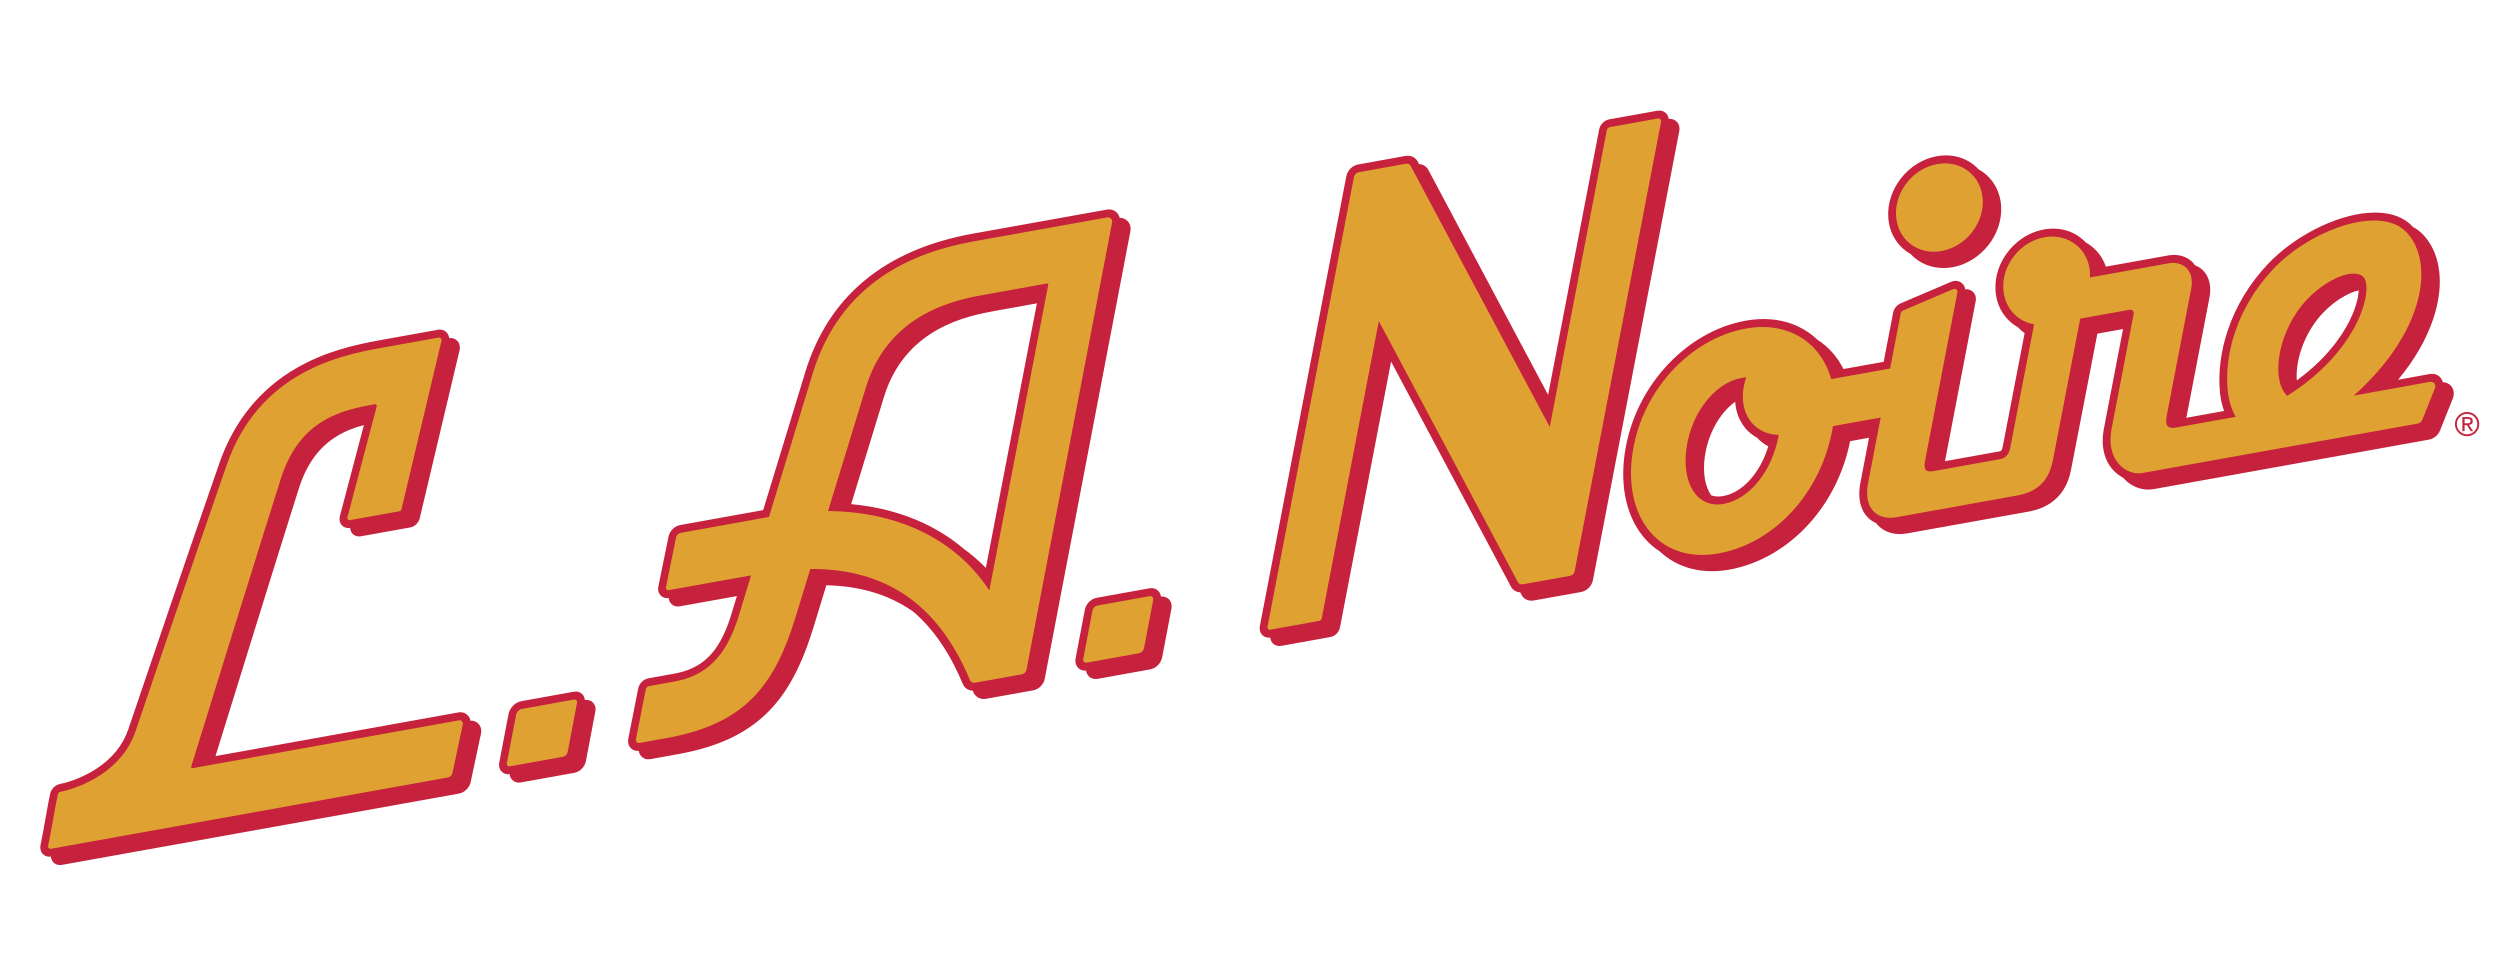 <svg width="41" height="16" viewBox="0 0 41 16" fill="none" xmlns="http://www.w3.org/2000/svg">
<g clip-path="url(#clip0_838_2088)">
<g clip-path="url(#clip1_838_2088)">
<path d="M7.715 11.818C7.71 11.786 7.695 11.756 7.673 11.733C7.634 11.691 7.577 11.674 7.517 11.684L3.534 12.4C3.836 11.427 4.647 8.808 4.901 8.011C5.028 7.613 5.231 7.333 5.522 7.155C5.663 7.068 5.813 7.012 5.968 6.971L5.574 8.465C5.56 8.52 5.571 8.575 5.605 8.613C5.638 8.65 5.69 8.667 5.743 8.658C5.745 8.693 5.757 8.725 5.779 8.75C5.813 8.788 5.865 8.805 5.919 8.795L6.728 8.65C6.8 8.637 6.862 8.579 6.882 8.506L7.536 5.747C7.551 5.69 7.538 5.633 7.503 5.593C7.47 5.556 7.42 5.538 7.366 5.544C7.363 5.511 7.35 5.48 7.329 5.456C7.293 5.416 7.238 5.398 7.182 5.408L6.228 5.58C5.817 5.654 5.334 5.765 4.867 6.034C4.266 6.379 3.839 6.904 3.599 7.593C3.118 8.972 2.456 10.922 2.104 11.961C2.017 12.218 1.843 12.434 1.589 12.602C1.333 12.772 1.079 12.838 0.981 12.858C0.905 12.874 0.841 12.938 0.823 13.015C0.806 13.087 0.779 13.24 0.75 13.402C0.72 13.572 0.685 13.765 0.665 13.856C0.652 13.911 0.665 13.966 0.699 14.003C0.733 14.04 0.783 14.056 0.835 14.048C0.838 14.083 0.851 14.115 0.874 14.14C0.908 14.178 0.961 14.194 1.015 14.184L7.526 13.015C7.62 12.998 7.699 12.92 7.719 12.825L7.888 12.031C7.901 11.97 7.886 11.911 7.847 11.87C7.814 11.834 7.766 11.816 7.715 11.819V11.818ZM18.491 3.625C18.458 3.59 18.412 3.571 18.362 3.571C18.354 3.54 18.34 3.511 18.317 3.488C18.275 3.445 18.214 3.426 18.15 3.438L15.96 3.831C14.512 4.091 13.585 4.858 13.205 6.108C13.032 6.676 12.801 7.435 12.516 8.366L11.155 8.611C11.062 8.628 10.983 8.706 10.964 8.801L10.796 9.622C10.785 9.677 10.799 9.729 10.834 9.765C10.867 9.801 10.916 9.816 10.968 9.808C10.97 9.844 10.984 9.877 11.008 9.902C11.042 9.938 11.093 9.954 11.146 9.944L12.085 9.776C12.021 9.984 11.982 10.113 11.978 10.127C11.792 10.698 11.524 10.965 11.053 11.049L10.636 11.124C10.552 11.139 10.482 11.209 10.466 11.294L10.304 12.115C10.292 12.173 10.307 12.229 10.344 12.268C10.378 12.303 10.425 12.32 10.476 12.315C10.481 12.349 10.495 12.38 10.519 12.404C10.556 12.444 10.61 12.46 10.668 12.45L11.115 12.369C11.78 12.25 12.257 12.024 12.614 11.658C12.928 11.336 13.156 10.901 13.354 10.246L13.552 9.598C14.111 9.612 14.574 9.751 14.966 10.023C14.972 10.028 14.978 10.032 14.984 10.036C15.313 10.321 15.578 10.71 15.792 11.22C15.818 11.284 15.883 11.325 15.953 11.327C15.958 11.337 15.961 11.347 15.966 11.357C15.998 11.432 16.082 11.476 16.167 11.461L16.943 11.322C17.037 11.305 17.116 11.226 17.134 11.13L18.538 3.795C18.55 3.73 18.534 3.668 18.491 3.624V3.625ZM16.168 9.314C16.056 9.199 15.934 9.093 15.802 8.998C15.606 8.831 15.384 8.69 15.14 8.576C14.782 8.41 14.386 8.307 13.959 8.268C14.163 7.6 14.371 6.922 14.496 6.512C14.847 5.366 15.888 5.176 16.337 5.095L17.005 4.975L16.168 9.314H16.168ZM9.592 11.48C9.589 11.444 9.575 11.412 9.551 11.386C9.516 11.35 9.465 11.334 9.412 11.344L8.556 11.498C8.449 11.517 8.36 11.606 8.339 11.715L8.187 12.51C8.177 12.564 8.191 12.617 8.226 12.653C8.26 12.688 8.308 12.704 8.359 12.696C8.362 12.732 8.376 12.765 8.4 12.79C8.436 12.826 8.486 12.842 8.54 12.832L9.415 12.675C9.511 12.658 9.591 12.578 9.609 12.48L9.764 11.666C9.775 11.612 9.761 11.56 9.726 11.523C9.692 11.488 9.644 11.473 9.592 11.48ZM40.204 6.338C40.17 6.293 40.118 6.268 40.062 6.268C40.056 6.243 40.045 6.221 40.03 6.201C39.989 6.146 39.92 6.121 39.849 6.134L39.328 6.228C39.465 6.064 39.583 5.895 39.681 5.724C39.862 5.409 39.973 5.084 40.004 4.786C40.043 4.398 39.947 4.063 39.734 3.843C39.688 3.796 39.636 3.757 39.577 3.725C39.571 3.719 39.565 3.713 39.559 3.707C39.399 3.542 39.152 3.467 38.844 3.49C38.298 3.531 37.618 3.878 37.191 4.333C36.892 4.651 36.672 5.014 36.538 5.411C36.42 5.759 36.375 6.115 36.408 6.441C36.419 6.546 36.441 6.646 36.475 6.74L35.856 6.852L36.235 4.881C36.27 4.7 36.234 4.544 36.135 4.44C36.096 4.401 36.05 4.37 35.998 4.35C35.986 4.333 35.974 4.318 35.961 4.304C35.865 4.204 35.716 4.161 35.561 4.189L34.536 4.373C34.49 4.238 34.407 4.12 34.294 4.034C34.267 4.013 34.239 3.995 34.209 3.978C34.182 3.949 34.152 3.922 34.12 3.897C33.964 3.778 33.764 3.728 33.557 3.757C33.326 3.789 33.111 3.911 32.953 4.101C32.795 4.291 32.714 4.524 32.726 4.755C32.739 5.024 32.88 5.248 33.095 5.367C33.127 5.403 33.164 5.435 33.204 5.463C33.112 5.936 32.862 7.234 32.843 7.333C32.831 7.395 32.808 7.399 32.801 7.401L31.898 7.563C31.979 7.14 32.321 5.36 32.401 4.94C32.414 4.875 32.393 4.814 32.346 4.777C32.313 4.751 32.272 4.74 32.229 4.744C32.224 4.702 32.204 4.666 32.171 4.64C32.124 4.602 32.059 4.596 31.998 4.622L31.173 4.974C31.108 5.002 31.06 5.061 31.047 5.13L30.892 5.934L30.233 6.052C30.132 5.851 29.986 5.687 29.803 5.569C29.742 5.511 29.675 5.46 29.603 5.416C29.328 5.248 28.991 5.194 28.627 5.26C28.139 5.347 27.669 5.622 27.302 6.034C26.929 6.452 26.692 6.984 26.634 7.53C26.573 8.1 26.725 8.603 27.051 8.91C27.103 8.96 27.16 9.004 27.22 9.042C27.222 9.044 27.224 9.046 27.225 9.047C27.512 9.317 27.917 9.422 28.365 9.341C28.843 9.255 29.303 8.991 29.661 8.598C30.004 8.221 30.238 7.751 30.342 7.235L30.652 7.179L30.512 7.91C30.452 8.221 30.542 8.392 30.627 8.481C30.667 8.523 30.715 8.556 30.769 8.579C30.779 8.594 30.791 8.606 30.802 8.618C30.914 8.735 31.086 8.782 31.274 8.748L33.27 8.39C33.501 8.348 33.681 8.246 33.803 8.086C33.91 7.945 33.949 7.789 33.969 7.684C33.99 7.576 34.134 6.831 34.397 5.472L34.818 5.396L34.505 7.024C34.45 7.308 34.507 7.556 34.666 7.72C34.712 7.768 34.764 7.806 34.82 7.835C34.827 7.842 34.833 7.85 34.84 7.857C34.968 7.991 35.147 8.052 35.318 8.022L39.835 7.21C39.914 7.196 39.986 7.136 40.017 7.058L40.225 6.538C40.253 6.468 40.246 6.392 40.204 6.338ZM28.261 8.135C28.189 8.148 28.123 8.144 28.064 8.124C27.964 7.982 27.924 7.758 27.957 7.504C28.007 7.116 28.205 6.77 28.457 6.589C28.476 6.854 28.608 7.066 28.814 7.177C28.867 7.235 28.929 7.283 29 7.32C28.868 7.754 28.581 8.078 28.261 8.135ZM38.668 4.881C38.644 5.004 38.569 5.26 38.339 5.578C38.162 5.821 37.937 6.042 37.668 6.238C37.645 5.955 37.756 5.552 38.011 5.23C38.222 4.965 38.502 4.801 38.682 4.762C38.681 4.795 38.677 4.834 38.668 4.881ZM19.04 9.783C19.035 9.749 19.021 9.717 18.997 9.693C18.96 9.654 18.907 9.638 18.85 9.648L17.991 9.803C17.892 9.82 17.81 9.903 17.791 10.003L17.639 10.801C17.628 10.858 17.643 10.913 17.68 10.952C17.713 10.986 17.761 11.003 17.811 10.998C17.816 11.032 17.831 11.064 17.854 11.088C17.891 11.127 17.945 11.143 18.002 11.133L18.861 10.978C18.959 10.961 19.041 10.878 19.06 10.778L19.212 9.98C19.223 9.923 19.208 9.868 19.172 9.83C19.138 9.795 19.091 9.778 19.04 9.783ZM27.5 1.997C27.466 1.962 27.419 1.945 27.368 1.951C27.363 1.916 27.349 1.885 27.325 1.86C27.289 1.822 27.236 1.806 27.18 1.816L26.394 1.957C26.311 1.972 26.242 2.041 26.226 2.125L25.389 6.476L23.424 2.785C23.393 2.728 23.337 2.694 23.272 2.691L23.25 2.648C23.212 2.578 23.134 2.543 23.052 2.557L22.275 2.697C22.179 2.714 22.098 2.795 22.079 2.893L20.661 10.271C20.651 10.325 20.665 10.377 20.7 10.413C20.733 10.448 20.782 10.464 20.833 10.456C20.835 10.492 20.849 10.525 20.874 10.55C20.909 10.586 20.959 10.602 21.013 10.592L21.816 10.448C21.895 10.434 21.961 10.368 21.976 10.288L22.814 5.93L24.78 9.621C24.81 9.678 24.867 9.712 24.931 9.714L24.954 9.758C24.991 9.828 25.069 9.863 25.152 9.848L25.929 9.709C26.025 9.692 26.105 9.611 26.124 9.514L27.541 2.146C27.551 2.089 27.537 2.035 27.5 1.997L27.5 1.997ZM31.335 4.166C31.499 4.343 31.749 4.431 32.022 4.382C32.485 4.299 32.842 3.854 32.819 3.39C32.805 3.115 32.661 2.895 32.45 2.778C32.287 2.601 32.037 2.513 31.763 2.562C31.301 2.645 30.944 3.091 30.967 3.554C30.981 3.829 31.125 4.049 31.335 4.166Z" fill="#C6213D"/>
<path d="M31.841 4.117C32.234 4.047 32.536 3.67 32.517 3.276C32.497 2.882 32.163 2.62 31.77 2.691C31.377 2.761 31.075 3.138 31.095 3.532C31.114 3.926 31.449 4.188 31.841 4.117ZM27.187 1.944L26.401 2.085C26.377 2.089 26.357 2.109 26.352 2.134L25.416 7.002L23.135 2.721C23.121 2.694 23.091 2.68 23.058 2.685L22.281 2.825C22.244 2.832 22.213 2.863 22.205 2.901L20.787 10.28C20.781 10.309 20.803 10.332 20.832 10.327L21.636 10.182C21.655 10.179 21.672 10.162 21.676 10.142L22.613 5.266L24.894 9.548C24.908 9.575 24.939 9.589 24.971 9.583L25.748 9.444C25.785 9.437 25.817 9.406 25.824 9.368L27.241 2C27.247 1.965 27.221 1.937 27.187 1.943V1.944ZM39.854 6.262L38.602 6.488C39.785 5.431 39.929 4.285 39.462 3.804C39.026 3.355 37.88 3.774 37.277 4.417C36.673 5.059 36.476 5.835 36.535 6.412C36.552 6.576 36.599 6.717 36.666 6.836C36.136 6.931 35.735 7.003 35.684 7.012C35.519 7.042 35.511 6.94 35.535 6.815C35.559 6.69 35.833 5.267 35.935 4.735C35.997 4.414 35.78 4.279 35.567 4.318C35.426 4.343 34.727 4.469 34.276 4.55C34.278 4.51 34.276 4.47 34.272 4.43C34.23 4.072 33.92 3.836 33.559 3.886C33.152 3.943 32.834 4.328 32.854 4.732C32.869 5.042 33.079 5.27 33.359 5.319C33.261 5.826 32.988 7.24 32.968 7.343C32.944 7.468 32.871 7.518 32.807 7.529C32.743 7.54 31.9 7.692 31.709 7.726C31.521 7.76 31.559 7.62 31.581 7.505C31.601 7.402 32.012 5.261 32.101 4.795C32.109 4.754 32.072 4.725 32.034 4.741L31.209 5.093C31.19 5.101 31.176 5.119 31.172 5.139L30.998 6.044L30.032 6.217C29.861 5.613 29.324 5.264 28.634 5.388C27.703 5.555 26.877 6.445 26.761 7.528C26.653 8.546 27.253 9.244 28.184 9.076C29.1 8.912 29.882 8.078 30.061 6.988L30.843 6.848L30.637 7.919C30.547 8.387 30.833 8.53 31.093 8.484C31.352 8.438 32.647 8.205 33.089 8.125C33.532 8.046 33.63 7.741 33.669 7.539C33.7 7.376 34.002 5.813 34.116 5.225L34.926 5.08C34.968 5.072 35.001 5.106 34.992 5.149C34.931 5.465 34.716 6.587 34.63 7.034C34.529 7.557 34.878 7.804 35.137 7.757L39.654 6.946C39.685 6.94 39.713 6.917 39.725 6.887L39.933 6.367C39.956 6.308 39.914 6.252 39.854 6.263V6.262ZM28.268 8.264C27.839 8.341 27.582 7.938 27.656 7.367C27.735 6.76 28.133 6.275 28.561 6.198C28.588 6.193 28.614 6.19 28.639 6.189C28.611 6.268 28.593 6.348 28.586 6.43C28.55 6.838 28.804 7.126 29.172 7.132C29.062 7.738 28.687 8.188 28.267 8.264H28.268ZM37.511 6.492C37.248 6.242 37.344 5.521 37.741 5.02C38.054 4.626 38.555 4.383 38.748 4.531C38.941 4.678 38.728 5.727 37.51 6.492H37.511ZM3.158 12.597C3.142 12.6 3.131 12.586 3.136 12.571C3.248 12.208 4.308 8.784 4.606 7.849C4.917 6.872 5.612 6.725 6.145 6.629C6.167 6.625 6.183 6.644 6.178 6.666L5.698 8.484C5.691 8.512 5.712 8.535 5.739 8.53L6.548 8.385C6.565 8.382 6.58 8.368 6.585 8.35L7.239 5.594C7.248 5.56 7.223 5.531 7.189 5.537L6.236 5.708C5.554 5.83 4.245 6.114 3.719 7.622C3.193 9.131 2.456 11.304 2.224 11.989C2.001 12.65 1.326 12.916 0.992 12.986C0.97 12.99 0.952 13.008 0.948 13.03C0.914 13.174 0.831 13.692 0.789 13.87C0.782 13.9 0.805 13.925 0.835 13.92L7.346 12.75C7.382 12.744 7.413 12.714 7.42 12.677L7.589 11.883C7.598 11.84 7.566 11.806 7.524 11.814L5.027 12.262L3.158 12.598V12.597ZM18.157 3.566L15.966 3.959C15.004 4.132 13.788 4.612 13.326 6.132C13.116 6.824 12.845 7.713 12.611 8.478L11.162 8.739C11.126 8.745 11.096 8.775 11.088 8.811L10.921 9.633C10.915 9.661 10.937 9.684 10.965 9.679L12.318 9.436C12.186 9.87 12.099 10.152 12.099 10.152C11.892 10.786 11.57 11.085 11.059 11.177L10.643 11.252C10.617 11.256 10.596 11.278 10.591 11.304L10.429 12.124C10.422 12.162 10.45 12.191 10.486 12.185L10.934 12.104C12.236 11.87 12.713 11.227 13.058 10.086C13.058 10.086 13.152 9.778 13.289 9.331C14.536 9.326 15.39 9.915 15.909 11.157C15.921 11.184 15.955 11.202 15.986 11.197L16.762 11.058C16.797 11.051 16.827 11.021 16.834 10.985L18.238 3.65C18.248 3.598 18.208 3.557 18.157 3.566ZM17.192 4.667L16.225 9.683C15.634 8.782 14.632 8.388 13.58 8.381C13.809 7.632 14.058 6.818 14.201 6.352C14.58 5.111 15.713 4.91 16.165 4.83L17.174 4.649C17.185 4.646 17.194 4.656 17.192 4.668V4.667ZM8.359 12.568L9.234 12.41C9.271 12.404 9.302 12.372 9.309 12.335L9.464 11.521C9.47 11.491 9.447 11.467 9.418 11.472L8.562 11.626C8.514 11.634 8.473 11.675 8.464 11.724L8.312 12.518C8.306 12.548 8.329 12.572 8.359 12.567L8.359 12.568ZM17.821 10.868L18.68 10.713C18.72 10.706 18.753 10.673 18.761 10.633L18.913 9.835C18.919 9.799 18.892 9.77 18.857 9.776L17.997 9.931C17.958 9.938 17.925 9.971 17.917 10.011L17.765 10.809C17.758 10.845 17.786 10.874 17.821 10.868Z" fill="#DFA232"/>
<path d="M40.475 6.84C40.527 6.84 40.553 6.862 40.553 6.906C40.553 6.942 40.533 6.964 40.492 6.969L40.559 7.071H40.52L40.457 6.972H40.419V7.071H40.383V6.84H40.474L40.475 6.84ZM40.461 6.942C40.483 6.942 40.497 6.94 40.505 6.934C40.513 6.928 40.517 6.918 40.517 6.904C40.517 6.881 40.501 6.869 40.469 6.869H40.419V6.942H40.461Z" fill="#C6213D"/>
<path d="M40.46 7.154C40.35 7.154 40.261 7.065 40.261 6.955C40.261 6.845 40.35 6.756 40.46 6.756C40.57 6.756 40.66 6.845 40.66 6.955C40.66 7.065 40.57 7.154 40.46 7.154ZM40.46 6.787C40.368 6.787 40.292 6.862 40.292 6.955C40.292 7.048 40.368 7.123 40.46 7.123C40.553 7.123 40.628 7.048 40.628 6.955C40.628 6.862 40.553 6.787 40.46 6.787Z" fill="#C6213D"/>
</g>
</g>
<defs>
<clipPath id="clip0_838_2088">
<rect width="40" height="16" fill="white" transform="translate(0.66)"/>
</clipPath>
<clipPath id="clip1_838_2088">
<rect width="40" height="12.374" fill="white" transform="translate(0.66 1.813)"/>
</clipPath>
</defs>
</svg>
